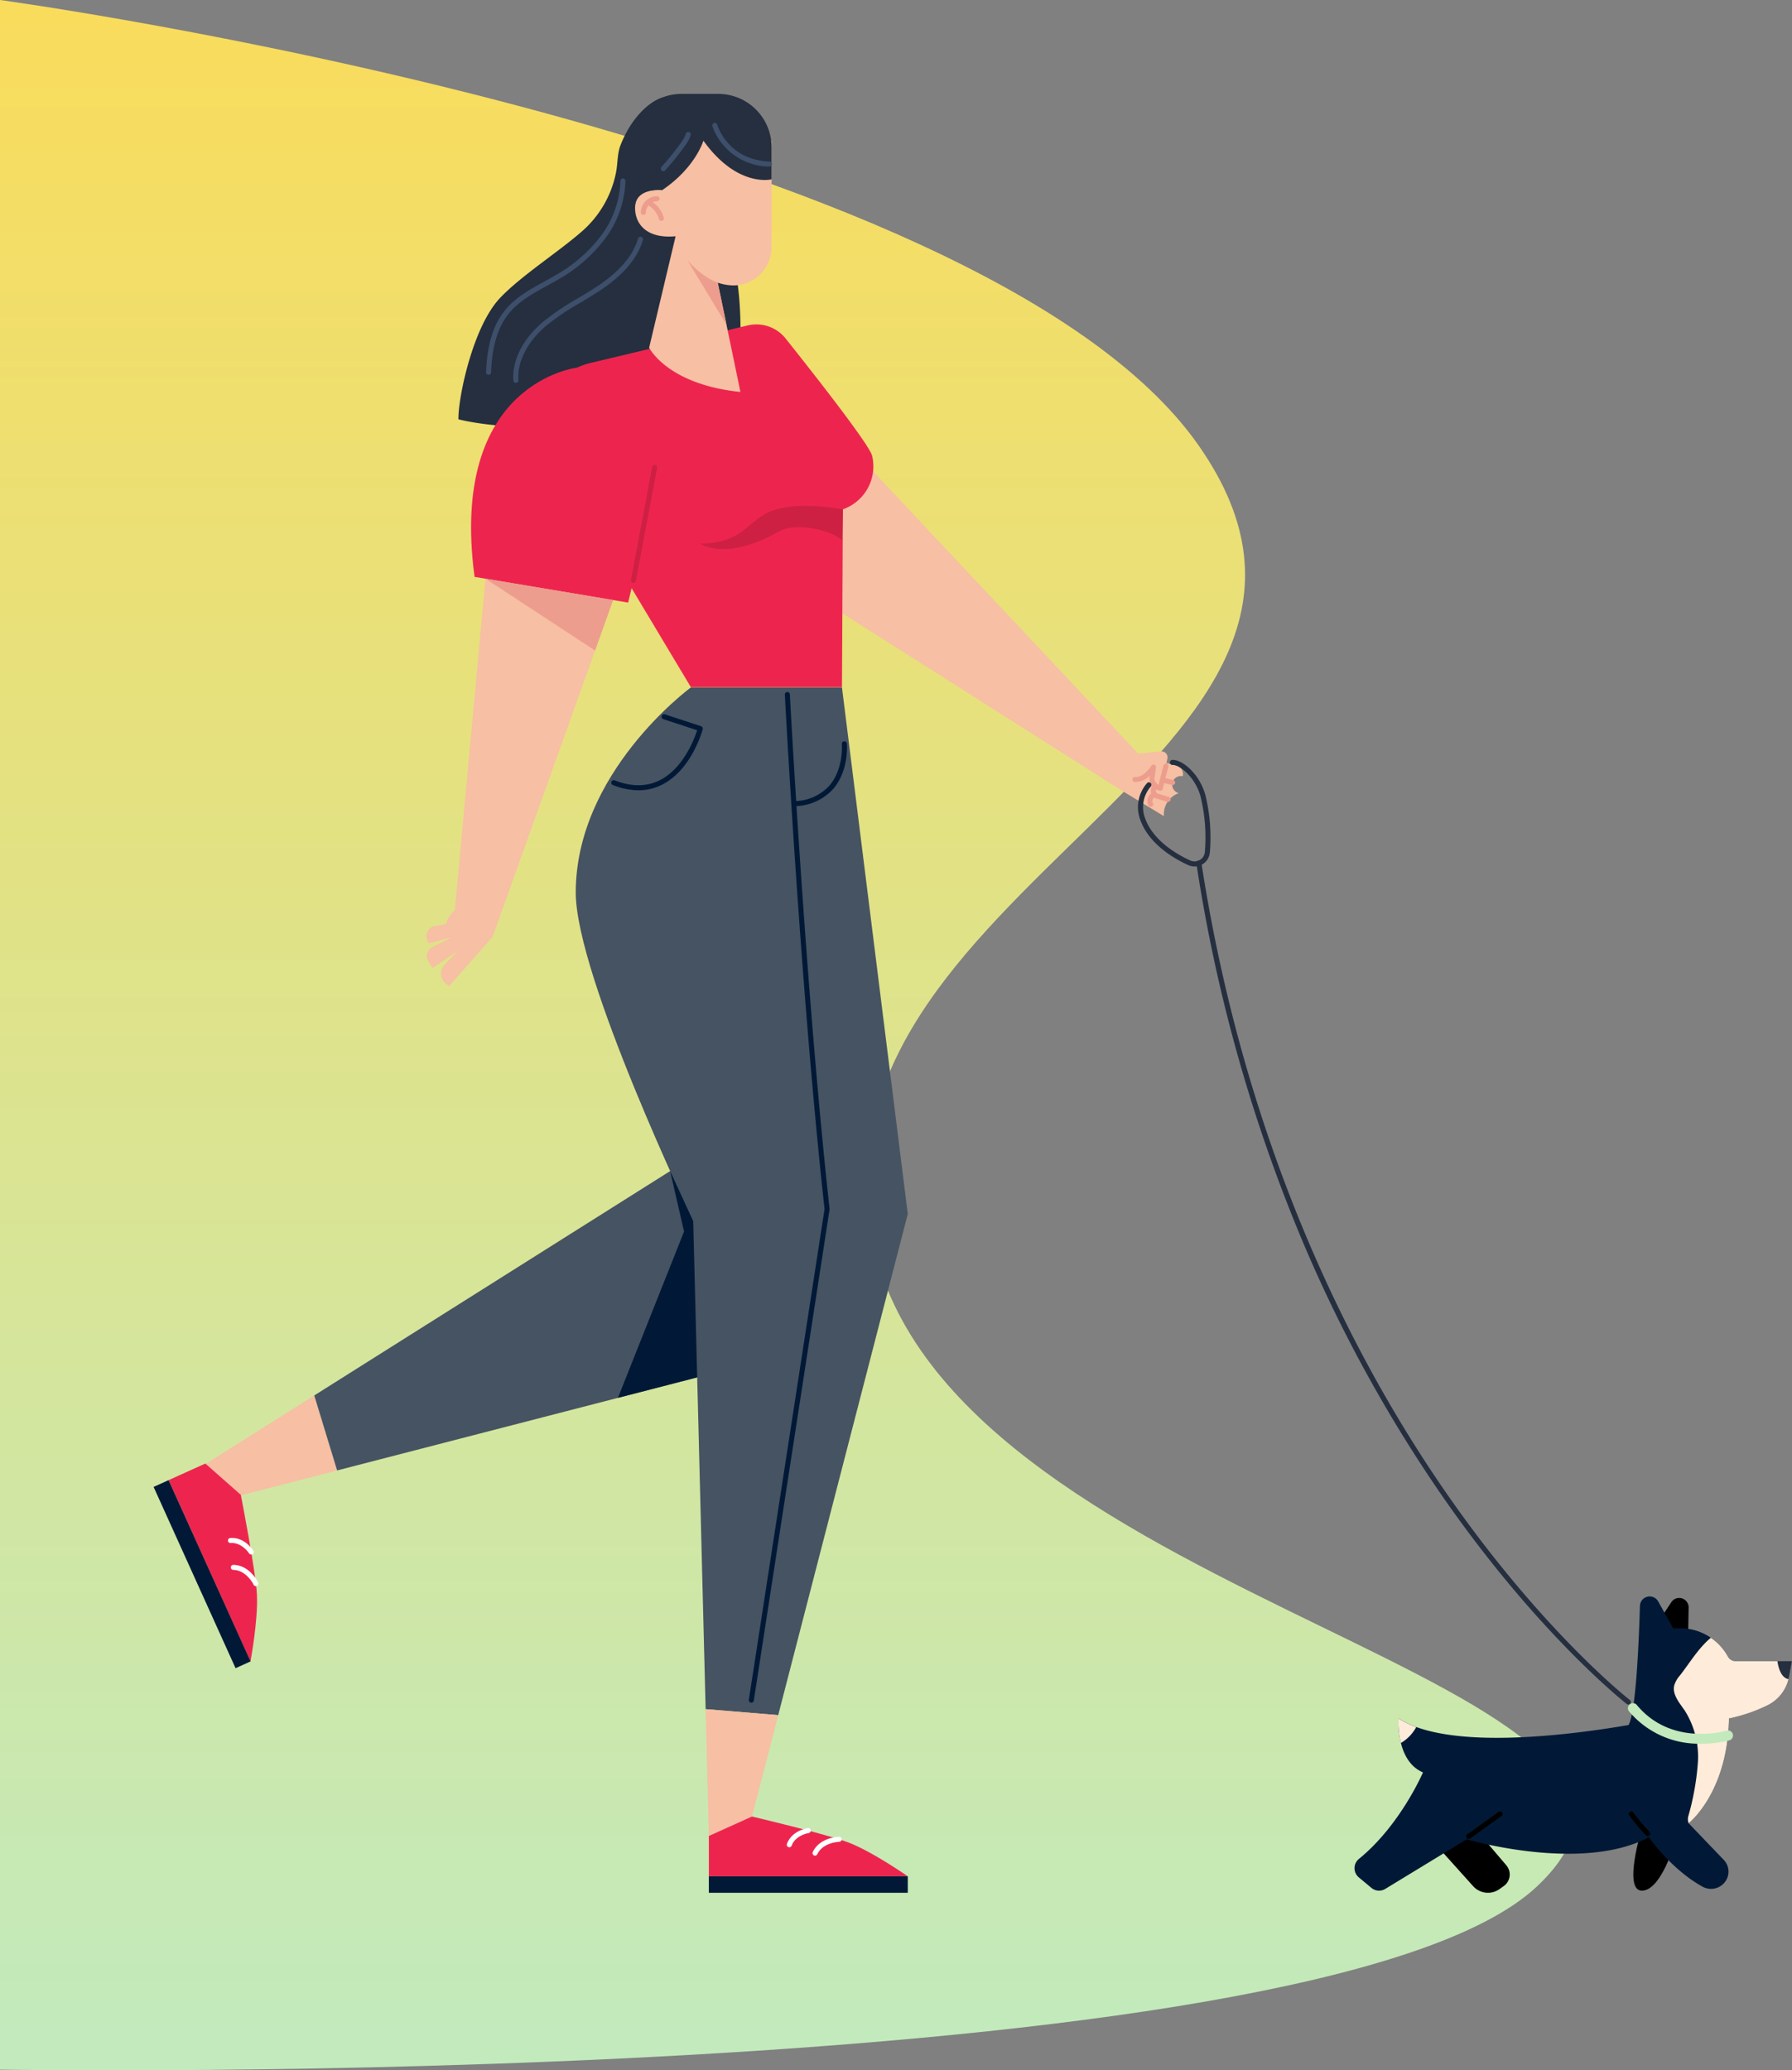 <svg xmlns="http://www.w3.org/2000/svg" xmlns:xlink="http://www.w3.org/1999/xlink" width="401.774" height="464.047" viewBox="0 0 401.774 464.047">
  <rect x="0" y="0" width="401.774" height="464.047" fill="#808080" stroke="none"/>
  <defs>
    <linearGradient id="linear-gradient" x1="0.5" x2="0.5" y2="1" gradientUnits="objectBoundingBox">
      <stop offset="0" stop-color="#f9dc5c"/>
      <stop offset="1" stop-color="#c2eabd"/>
    </linearGradient>
  </defs>
  <g id="introductionSvg" transform="translate(0 -1079.532)">
    <path id="Path_3168" data-name="Path 3168" d="M-881,4890.531s219.7,29.846,268.714,99.81-91.62,99.285-72.656,180.043,197.528,96.982,148.513,142.993S-881,5354.422-881,5354.422Z" transform="translate(881 -3811)" fill="url(#linear-gradient)"/>
    <g id="Group_220" data-name="Group 220" transform="translate(34.438 1100.578)">
      <path id="Path_66" data-name="Path 66" d="M364.035,538.129l80.545,51.078,3.5-8.421L383.923,512.5Z" transform="translate(-227.408 -432.987)" fill="#f7bfa3"/>
      <path id="Path_67" data-name="Path 67" d="M249.347,539.373l-8.786,94.97,9.089-.724,31.572-88.214Z" transform="translate(-173.642 -444.688)" fill="#f7bfa3"/>
      <path id="Path_68" data-name="Path 68" d="M279.441,383.772c-.754,1.9-.619,4.038-1,6.046a23.5,23.5,0,0,1-7.384,13.066c-5.232,4.668-13.733,10.042-18.581,15.109-6.259,6.543-9.519,22.805-9.381,27.275,11.69,2.715,23.875,1.446,35.87,1.081,9.4-.286,18.8-.007,28.2.273-1.553-9.383-.309-19.006-1.126-28.481-.973-11.28-4.835-22.083-8.664-32.738-1.392-3.873-3.206-11.832-8.7-12.232C288.669,373.171,282.96,374.914,279.441,383.772Z" transform="translate(-174.744 -372.317)" fill="#252f3f"/>
      <g id="Group_43" data-name="Group 43" transform="translate(80.626 32.036)">
        <path id="Path_69" data-name="Path 69" d="M265.427,461.145a.564.564,0,0,1-.563-.528c-.292-4.5,2.1-9.267,6.575-13.088a56.72,56.72,0,0,1,7.911-5.35c1.459-.872,2.969-1.773,4.4-2.727,4.958-3.31,7.928-6.792,9.08-10.645a.565.565,0,1,1,1.082.323c-1.23,4.116-4.349,7.8-9.534,11.261-1.452.969-2.973,1.878-4.445,2.757a55.883,55.883,0,0,0-7.756,5.239c-4.2,3.587-6.451,8.018-6.182,12.157a.565.565,0,0,1-.527.6Z" transform="translate(-264.841 -428.403)" fill="#3d4f6b"/>
      </g>
      <g id="Group_44" data-name="Group 44" transform="translate(74.54 18.956)">
        <path id="Path_70" data-name="Path 70" d="M254.624,449.259H254.6a.565.565,0,0,1-.544-.584c.222-6.136,1.62-10.7,4.275-13.941,2.337-2.855,5.614-4.657,8.783-6.4.942-.518,1.916-1.053,2.843-1.605a32.876,32.876,0,0,0,9.912-8.714,21.544,21.544,0,0,0,4.309-12.222.576.576,0,0,1,.571-.558.564.564,0,0,1,.558.571,22.683,22.683,0,0,1-4.525,12.874,33.995,33.995,0,0,1-10.247,9.019c-.943.562-1.926,1.1-2.877,1.624-3.075,1.691-6.254,3.438-8.453,6.125-2.493,3.046-3.808,7.385-4.02,13.265A.565.565,0,0,1,254.624,449.259Z" transform="translate(-254.059 -405.235)" fill="#3d4f6b"/>
      </g>
      <path id="Path_71" data-name="Path 71" d="M170.786,905.209l-22.923,5.923,3.985,23-12.336-29.246L165.661,888.4Z" transform="translate(-129.641 -596.67)" fill="#f7bfa3"/>
      <path id="Path_72" data-name="Path 72" d="M190.955,835.574l106.381-27.489,3.469-79.6-33.826,39.133L185.83,818.766Z" transform="translate(-149.81 -527.036)" fill="#465362"/>
      <path id="Path_73" data-name="Path 73" d="M144.178,922.459s3.378,17.251,3.615,22.443c.262,5.752-1.451,14.9-1.451,14.9l-18.356-40.647,8.232-3.718Z" transform="translate(-124.621 -608.445)" fill="#ed254e"/>
      <rect id="Rectangle_7" data-name="Rectangle 7" width="3.691" height="44.6" transform="matrix(0.911, -0.412, 0.412, 0.911, 0, 312.232)" fill="#011936"/>
      <g id="Group_45" data-name="Group 45" transform="translate(16.67 323.667)">
        <path id="Path_74" data-name="Path 74" d="M156.766,948.687a.564.564,0,0,1-.479-.265c-.031-.049-1.617-2.482-4.127-2.311a.555.555,0,0,1-.6-.522.564.564,0,0,1,.522-.6c3.213-.244,5.087,2.713,5.166,2.839a.565.565,0,0,1-.479.864Z" transform="translate(-151.554 -944.971)" fill="#fff"/>
      </g>
      <g id="Group_46" data-name="Group 46" transform="translate(17.334 329.705)">
        <path id="Path_75" data-name="Path 75" d="M158.335,960.442a.567.567,0,0,1-.511-.322c-.015-.033-1.586-3.265-4.54-3.325a.565.565,0,1,1,.023-1.129c3.659.074,5.463,3.812,5.537,3.972a.564.564,0,0,1-.51.8Z" transform="translate(-152.731 -955.666)" fill="#fff"/>
      </g>
      <path id="Path_76" data-name="Path 76" d="M318.795,836.311l-2.782-109.378s-26.339-54.948-26.339-73.656c0-26.675,25.016-45.378,25.8-45.96l.017-.011h33.873l14.754,118.013-29.05,112.334Z" transform="translate(-195.028 -474.269)" fill="#465362"/>
      <path id="Path_77" data-name="Path 77" d="M357.529,1014.285l-5.877,22.726,21.942,7.189-31.615-2.823-.723-28.434Z" transform="translate(-217.489 -650.902)" fill="#f7bfa3"/>
      <path id="Path_78" data-name="Path 78" d="M350.42,492.636c-.6-2.5-13.232-18.557-19.4-26.3a8.379,8.379,0,0,0-8.5-2.924l-35.371,8.443a13.763,13.763,0,0,0-8.6,20.485L309.786,544.5l33.873,0,.2-39.877A10.2,10.2,0,0,0,350.42,492.636Z" transform="translate(-189.323 -411.514)" fill="#ed254e"/>
      <path id="Path_79" data-name="Path 79" d="M371.106,536.035s-9.17-1.921-15.359.087-6.456,7.427-16.614,7.545c0,0,5.515,4.138,17.622-2.7,3.512-1.983,10.962-.676,14.168,1.906Z" transform="translate(-216.564 -442.874)" fill="#ce2043"/>
      <path id="Path_80" data-name="Path 80" d="M352.21,1055.575s17.112,4.021,21.942,5.943c5.35,2.128,12.985,7.456,12.985,7.456h-44.6v-9.033Z" transform="translate(-218.047 -669.465)" fill="#ed254e"/>
      <rect id="Rectangle_8" data-name="Rectangle 8" width="44.6" height="3.691" transform="translate(124.49 399.509)" fill="#011936"/>
      <g id="Group_47" data-name="Group 47" transform="translate(141.966 388.697)">
        <path id="Path_81" data-name="Path 81" d="M374.057,1064.462a.563.563,0,0,1-.53-.76c1.114-3.023,4.568-3.519,4.714-3.539a.565.565,0,0,1,.151,1.119c-.052.007-2.933.443-3.806,2.811A.566.566,0,0,1,374.057,1064.462Z" transform="translate(-373.492 -1060.158)" fill="#fff"/>
      </g>
      <g id="Group_48" data-name="Group 48" transform="translate(147.732 390.655)">
        <path id="Path_82" data-name="Path 82" d="M384.269,1067.847a.565.565,0,0,1-.509-.807c1.574-3.306,5.723-3.41,5.9-3.413a.549.549,0,0,1,.574.554.566.566,0,0,1-.554.575c-.036,0-3.628.1-4.9,2.769A.563.563,0,0,1,384.269,1067.847Z" transform="translate(-383.705 -1063.627)" fill="#fff"/>
      </g>
      <path id="Path_83" data-name="Path 83" d="M318.133,799.318l5.175,11.226.891,35.014-17.771,4.592,14.824-37.277Z" transform="translate(-202.323 -557.88)" fill="#011936"/>
      <g id="Group_49" data-name="Group 49" transform="translate(133.451 134.046)">
        <path id="Path_84" data-name="Path 84" d="M358.974,835.632a.639.639,0,0,1-.086-.006.565.565,0,0,1-.472-.644L375.384,725c-5.415-49.3-8.867-114.659-8.9-115.313a.565.565,0,0,1,1.128-.059c.034.654,3.488,66.05,8.9,115.323a.564.564,0,0,1,0,.148l-16.98,110.053A.565.565,0,0,1,358.974,835.632Z" transform="translate(-358.409 -609.094)" fill="#011936"/>
      </g>
      <g id="Group_50" data-name="Group 50" transform="translate(143.005 145.116)">
        <path id="Path_85" data-name="Path 85" d="M375.9,643.225a.565.565,0,0,1-.028-1.129,10.762,10.762,0,0,0,7.93-3.419c3.269-3.739,2.839-9.307,2.835-9.363a.564.564,0,0,1,1.125-.1c.021.247.481,6.089-3.1,10.2a11.841,11.841,0,0,1-8.73,3.81Z" transform="translate(-375.332 -628.702)" fill="#011936"/>
      </g>
      <g id="Group_51" data-name="Group 51" transform="translate(102.605 139.047)">
        <path id="Path_86" data-name="Path 86" d="M309.869,634.993a15.643,15.643,0,0,1-5.741-1.185.564.564,0,0,1,.415-1.05c3.745,1.477,7.148,1.47,10.113-.022,5.286-2.662,7.765-9.3,8.378-11.2l-7.577-2.485a.564.564,0,1,1,.352-1.073l8.1,2.657a.565.565,0,0,1,.37.683c-.1.37-2.5,9.093-9.117,12.423A11.626,11.626,0,0,1,309.869,634.993Z" transform="translate(-303.771 -617.952)" fill="#011936"/>
      </g>
      <path id="Path_87" data-name="Path 87" d="M319.311,390.232v11.085c-1.717-.134-5.576-.076-6,3.093-.494,3.706,1.81,7.925,9.017,7.242l-5.935,24.98s4.038,8.231,20.471,9.923l-5.09-24.5a11.667,11.667,0,0,0,3.437.623,8.606,8.606,0,0,0,8.635-8.634v-23.81Z" transform="translate(-205.293 -379.746)" fill="#f7bfa3"/>
      <path id="Path_88" data-name="Path 88" d="M322.462,371.658a11.97,11.97,0,0,0-11.97,11.97v12.693h1.62c.756-3.66,6-3.093,6-3.093,7.474-5.024,9.246-11.084,9.246-11.084,7.64,10.631,15.291,8.667,15.291,8.667v-7.183a11.97,11.97,0,0,0-11.97-11.97Z" transform="translate(-204.093 -371.658)" fill="#252f3f"/>
      <g id="Group_52" data-name="Group 52" transform="translate(109.238 22.93)">
        <path id="Path_89" data-name="Path 89" d="M316.087,416.467h-.039a.565.565,0,0,1-.526-.6,3.7,3.7,0,0,1,3.611-3.589.572.572,0,0,1,.58.549.564.564,0,0,1-.546.58h0a2.578,2.578,0,0,0-2.518,2.537A.565.565,0,0,1,316.087,416.467Z" transform="translate(-315.521 -412.275)" fill="#ed9d8d"/>
      </g>
      <g id="Group_53" data-name="Group 53" transform="translate(110.273 23.736)">
        <path id="Path_90" data-name="Path 90" d="M320.92,418.422a.565.565,0,0,1-.552-.449,5.23,5.23,0,0,0-2.689-3.2.564.564,0,1,1,.48-1.021,6.318,6.318,0,0,1,3.314,3.986.563.563,0,0,1-.437.668A.541.541,0,0,1,320.92,418.422Z" transform="translate(-317.354 -413.701)" fill="#ed9d8d"/>
      </g>
      <g id="Group_54" data-name="Group 54" transform="translate(125.26 6.497)">
        <path id="Path_91" data-name="Path 91" d="M356.682,392.959h-.025a13.782,13.782,0,0,1-10.19-4.683,12.922,12.922,0,0,1-2.545-4.387.564.564,0,0,1,1.083-.317c.1.321,2.431,7.865,11.7,8.259a.565.565,0,0,1-.024,1.129Z" transform="translate(-343.9 -383.166)" fill="#3d4f6b"/>
      </g>
      <path id="Path_92" data-name="Path 92" d="M340.8,442.695s-3.228-.937-6.831-5.058l8.786,14.471Z" transform="translate(-214.315 -400.388)" fill="#ed9d8d"/>
      <g id="Group_55" data-name="Group 55" transform="translate(113.72 8.512)">
        <path id="Path_93" data-name="Path 93" d="M324.024,395.55a.565.565,0,0,1-.419-.942,62.047,62.047,0,0,0,4.311-5.357,6.879,6.879,0,0,0,1.152-2.1.565.565,0,0,1,1.089.3,7.8,7.8,0,0,1-1.323,2.46,63.232,63.232,0,0,1-4.389,5.454A.563.563,0,0,1,324.024,395.55Z" transform="translate(-323.459 -386.735)" fill="#3d4f6b"/>
      </g>
      <g id="Group_62" data-name="Group 62" transform="translate(269.253 336.779)">
        <path id="Path_101" data-name="Path 101" d="M639.879,1060.219c.065.066,4.351,5.107,7.088,8.327a3.166,3.166,0,0,1-.578,4.63l-.958.683a4.466,4.466,0,0,1-5.911-.651l-8.482-9.433Z" transform="translate(-612.926 -1008.267)"/>
        <path id="Path_102" data-name="Path 102" d="M719,1063.39s-3.075,10.824-7.4,10.824,0-14,0-14Z" transform="translate(-647.168 -1008.267)"/>
        <path id="Path_103" data-name="Path 103" d="M725.854,977.865l.124-6.919a2.117,2.117,0,0,0-3.885-1.2l-3.456,5.24Z" transform="translate(-651.07 -968.453)"/>
        <path id="Path_104" data-name="Path 104" d="M599.93,1031.178l2.812,2.343a2.67,2.67,0,0,0,3.1.232l18.258-11.116s25.71,7.571,40.84-.463c0,0,5.036,7.238,12.065,11.088a3.934,3.934,0,0,0,4.759-.773,3.814,3.814,0,0,0-.028-5.25l-6.425-6.7-1.446-1.507s8.757-6.775,9.045-23.491l.085-.006a36.7,36.7,0,0,0,8.525-2.924,8.883,8.883,0,0,0,4.742-5.871c.044-.164.079-.339.113-.508l.666-3.534H684.382a1.956,1.956,0,0,1-1.7-1.01,12.257,12.257,0,0,0-10.755-6.368h-1.542l-3.347-6a2.185,2.185,0,0,0-4.093,1c-.282,9.389-.965,24-2.557,26.7-12.025,2.061-34.98,5.036-47.592.446a19.373,19.373,0,0,1-3.969-1.936,19.593,19.593,0,0,0,.526,5.5c.644,2.591,2.027,5.375,4.951,6.605,0,0-5.086,11.867-14.374,19.4A2.683,2.683,0,0,0,599.93,1031.178Z" transform="translate(-598.955 -968.196)" fill="#011936"/>
        <path id="Path_105" data-name="Path 105" d="M728.246,1000.974a19.409,19.409,0,0,1,2.9,11.686,58.918,58.918,0,0,1-2.168,12.031,2.665,2.665,0,0,0,.1,1.485s8.757-6.775,9.045-23.491l.085-.006a36.694,36.694,0,0,0,8.525-2.924,8.883,8.883,0,0,0,4.742-5.871c.044-.164.079-.339.113-.508l.666-3.534H739.6a1.956,1.956,0,0,1-1.7-1.011,12.328,12.328,0,0,0-3.839-4.234c-2.772,2.3-4.742,5.646-6.938,8.457a6.016,6.016,0,0,0-1.259,2.179C725.338,997.315,727.037,999.2,728.246,1000.974Z" transform="translate(-654.172 -975.337)" fill="#ffebd9"/>
        <path id="Path_106" data-name="Path 106" d="M766.9,993.89s.373,3.692,2.49,4.042c.045-.164.079-.339.113-.508l.666-3.534Z" transform="translate(-672.086 -979.384)" fill="#252f3f"/>
        <g id="Group_59" data-name="Group 59" transform="translate(61.295 23.919)">
          <path id="Path_108" data-name="Path 108" d="M724.031,1019.647a20.419,20.419,0,0,1-16.246-7.235,1.129,1.129,0,0,1,1.741-1.438c7.665,9.28,19.609,5.9,20.115,5.752a1.129,1.129,0,0,1,.641,2.166A24.686,24.686,0,0,1,724.031,1019.647Z" transform="translate(-707.527 -1010.564)" fill="#c2eabd"/>
        </g>
        <path id="Path_109" data-name="Path 109" d="M616.939,1022.13a9.14,9.14,0,0,0,3.444-3.568,19.372,19.372,0,0,1-3.969-1.936A19.593,19.593,0,0,0,616.939,1022.13Z" transform="translate(-606.547 -989.285)" fill="#ffebd9"/>
        <g id="Group_60" data-name="Group 60" transform="translate(25.013 48.188)">
          <path id="Path_110" data-name="Path 110" d="M643.826,1059.727a.564.564,0,0,1-.328-1.024l7.063-5.045a.564.564,0,0,1,.656.918l-7.063,5.046A.561.561,0,0,1,643.826,1059.727Z" transform="translate(-643.261 -1053.552)"/>
        </g>
        <g id="Group_61" data-name="Group 61" transform="translate(61.481 48.189)">
          <path id="Path_111" data-name="Path 111" d="M712.1,1059.079a.565.565,0,0,1-.416-.183,47.025,47.025,0,0,1-3.756-4.511.564.564,0,0,1,.994-.535,44.516,44.516,0,0,0,3.595,4.283.565.565,0,0,1-.417.946Z" transform="translate(-707.856 -1053.553)"/>
        </g>
      </g>
      <path id="Path_112" data-name="Path 112" d="M272.1,480.274s-29.071,3.016-23.21,46.932l34.437,5.766,5.939-24.984Z" transform="translate(-176.93 -418.954)" fill="#ed254e"/>
      <path id="Path_113" data-name="Path 113" d="M240.173,692.3a7.75,7.75,0,0,0-5.452,5.079l-2.412.4a2.29,2.29,0,0,0-1.764,3.08l.318.827,5.165-1.354-4.359,2.213a2.215,2.215,0,0,0-.864,3.167l.95,1.488,5.539-3.746-2.885,3.086a2.805,2.805,0,0,0,.283,4.095l.763.618,9.779-11.044Z" transform="translate(-169.214 -511.281)" fill="#f7bfa3"/>
      <g id="Group_63" data-name="Group 63" transform="translate(107.016 83.136)">
        <path id="Path_114" data-name="Path 114" d="M312.149,545.394a.6.6,0,0,1-.105-.01.563.563,0,0,1-.45-.659l4.758-25.35a.564.564,0,0,1,1.109.209L312.7,544.934A.564.564,0,0,1,312.149,545.394Z" transform="translate(-311.584 -518.916)" fill="#ce2043"/>
      </g>
      <path id="Path_115" data-name="Path 115" d="M516.047,647.218a5.039,5.039,0,0,1,3.325-5.155h0a1.952,1.952,0,0,1,.889-3.8h0a1.958,1.958,0,0,0-1.407-2.385l-1.983-.512a1.95,1.95,0,0,0-.252-.038l.219-1.018a1.318,1.318,0,0,0-1.41-1.59l-5.258.485-3.464,8.349Zm-.181-8.069c-.022,0-.044-.007-.067-.01l0-.013C515.824,639.132,515.844,639.143,515.865,639.149Z" transform="translate(-289.533 -485.333)" fill="#f7bfa3"/>
      <g id="Group_64" data-name="Group 64" transform="translate(219.469 150.105)">
        <path id="Path_116" data-name="Path 116" d="M517.013,643.612a.581.581,0,0,1-.138-.017,2.827,2.827,0,0,1-2.275-2.977c.017-.138.033-.269.049-.393a4.385,4.385,0,0,1-3.369,1.424.564.564,0,0,1-.5-.62.555.555,0,0,1,.62-.5c1.915.2,3.59-2.461,3.606-2.487a.565.565,0,0,1,1.034.4s-.1.532-.317,2.31a1.5,1.5,0,0,0,.9,1.535l1.094-4.324a.565.565,0,1,1,1.1.277l-1.252,4.944A.566.566,0,0,1,517.013,643.612Z" transform="translate(-510.774 -637.539)" fill="#ed9d8d"/>
      </g>
      <g id="Group_65" data-name="Group 65" transform="translate(223.581 154.3)">
        <path id="Path_117" data-name="Path 117" d="M521.948,649.365a.571.571,0,0,1-.163-.024l-2.441-.738a1.8,1.8,0,0,1-1.247-2.1l.226-1.079a.564.564,0,1,1,1.1.231l-.226,1.08a.675.675,0,0,0,.469.79l2.441.738a.564.564,0,0,1-.163,1.1Z" transform="translate(-518.056 -644.971)" fill="#ed9d8d"/>
      </g>
      <g id="Group_66" data-name="Group 66" transform="translate(225.768 153.251)">
        <path id="Path_118" data-name="Path 118" d="M524.621,644.78a.568.568,0,0,1-.139-.017l-2.126-.539a.565.565,0,1,1,.278-1.095l2.126.539a.564.564,0,0,1-.138,1.112Z" transform="translate(-521.93 -643.112)" fill="#ed9d8d"/>
      </g>
      <g id="Group_67" data-name="Group 67" transform="translate(222.799 156.582)">
        <path id="Path_119" data-name="Path 119" d="M517.417,652.222a.565.565,0,0,1-.513-.328,2.061,2.061,0,0,1,.981-2.828.565.565,0,0,1,.483,1.021.932.932,0,0,0-.438,1.334.564.564,0,0,1-.276.749A.558.558,0,0,1,517.417,652.222Z" transform="translate(-516.672 -649.013)" fill="#ed9d8d"/>
      </g>
      <g id="Group_68" data-name="Group 68" transform="translate(220.702 149.272)">
        <path id="Path_120" data-name="Path 120" d="M525.636,659.953a3.42,3.42,0,0,1-1.416-.307c-3.327-1.518-9.17-4.922-10.922-10.676a8.121,8.121,0,0,1,1.7-7.7.565.565,0,0,1,.835.761,7.063,7.063,0,0,0-1.452,6.614c1.622,5.329,7.156,8.539,10.31,9.977a2.319,2.319,0,0,0,3.262-1.938,38.659,38.659,0,0,0-1.008-12.581c-1.314-4.434-4.788-6.993-6.239-6.9a.564.564,0,1,1-.067-1.127c2.066-.142,5.94,2.822,7.389,7.709a39.845,39.845,0,0,1,1.051,12.986,3.453,3.453,0,0,1-3.44,3.189Z" transform="translate(-512.958 -636.064)" fill="#252f3f"/>
      </g>
      <g id="Group_69" data-name="Group 69" transform="translate(233.792 171.857)">
        <path id="Path_121" data-name="Path 121" d="M633,865.229a.56.56,0,0,1-.345-.118c-.191-.148-19.414-15.182-40.8-45.788a317.705,317.705,0,0,1-32.225-58.7,356.758,356.758,0,0,1-23.478-83.906.565.565,0,1,1,1.116-.172C547.524,743.018,573.1,790.5,592.749,818.633c21.293,30.483,40.406,45.437,40.6,45.584a.565.565,0,0,1-.346,1.011Z" transform="translate(-536.143 -676.069)" fill="#252f3f"/>
      </g>
      <path id="Path_122" data-name="Path 122" d="M253.833,564.131l28.61,4.79L278.4,580.232Z" transform="translate(-179.421 -455.469)" fill="#ed9d8d"/>
    </g>
  </g>
</svg>
